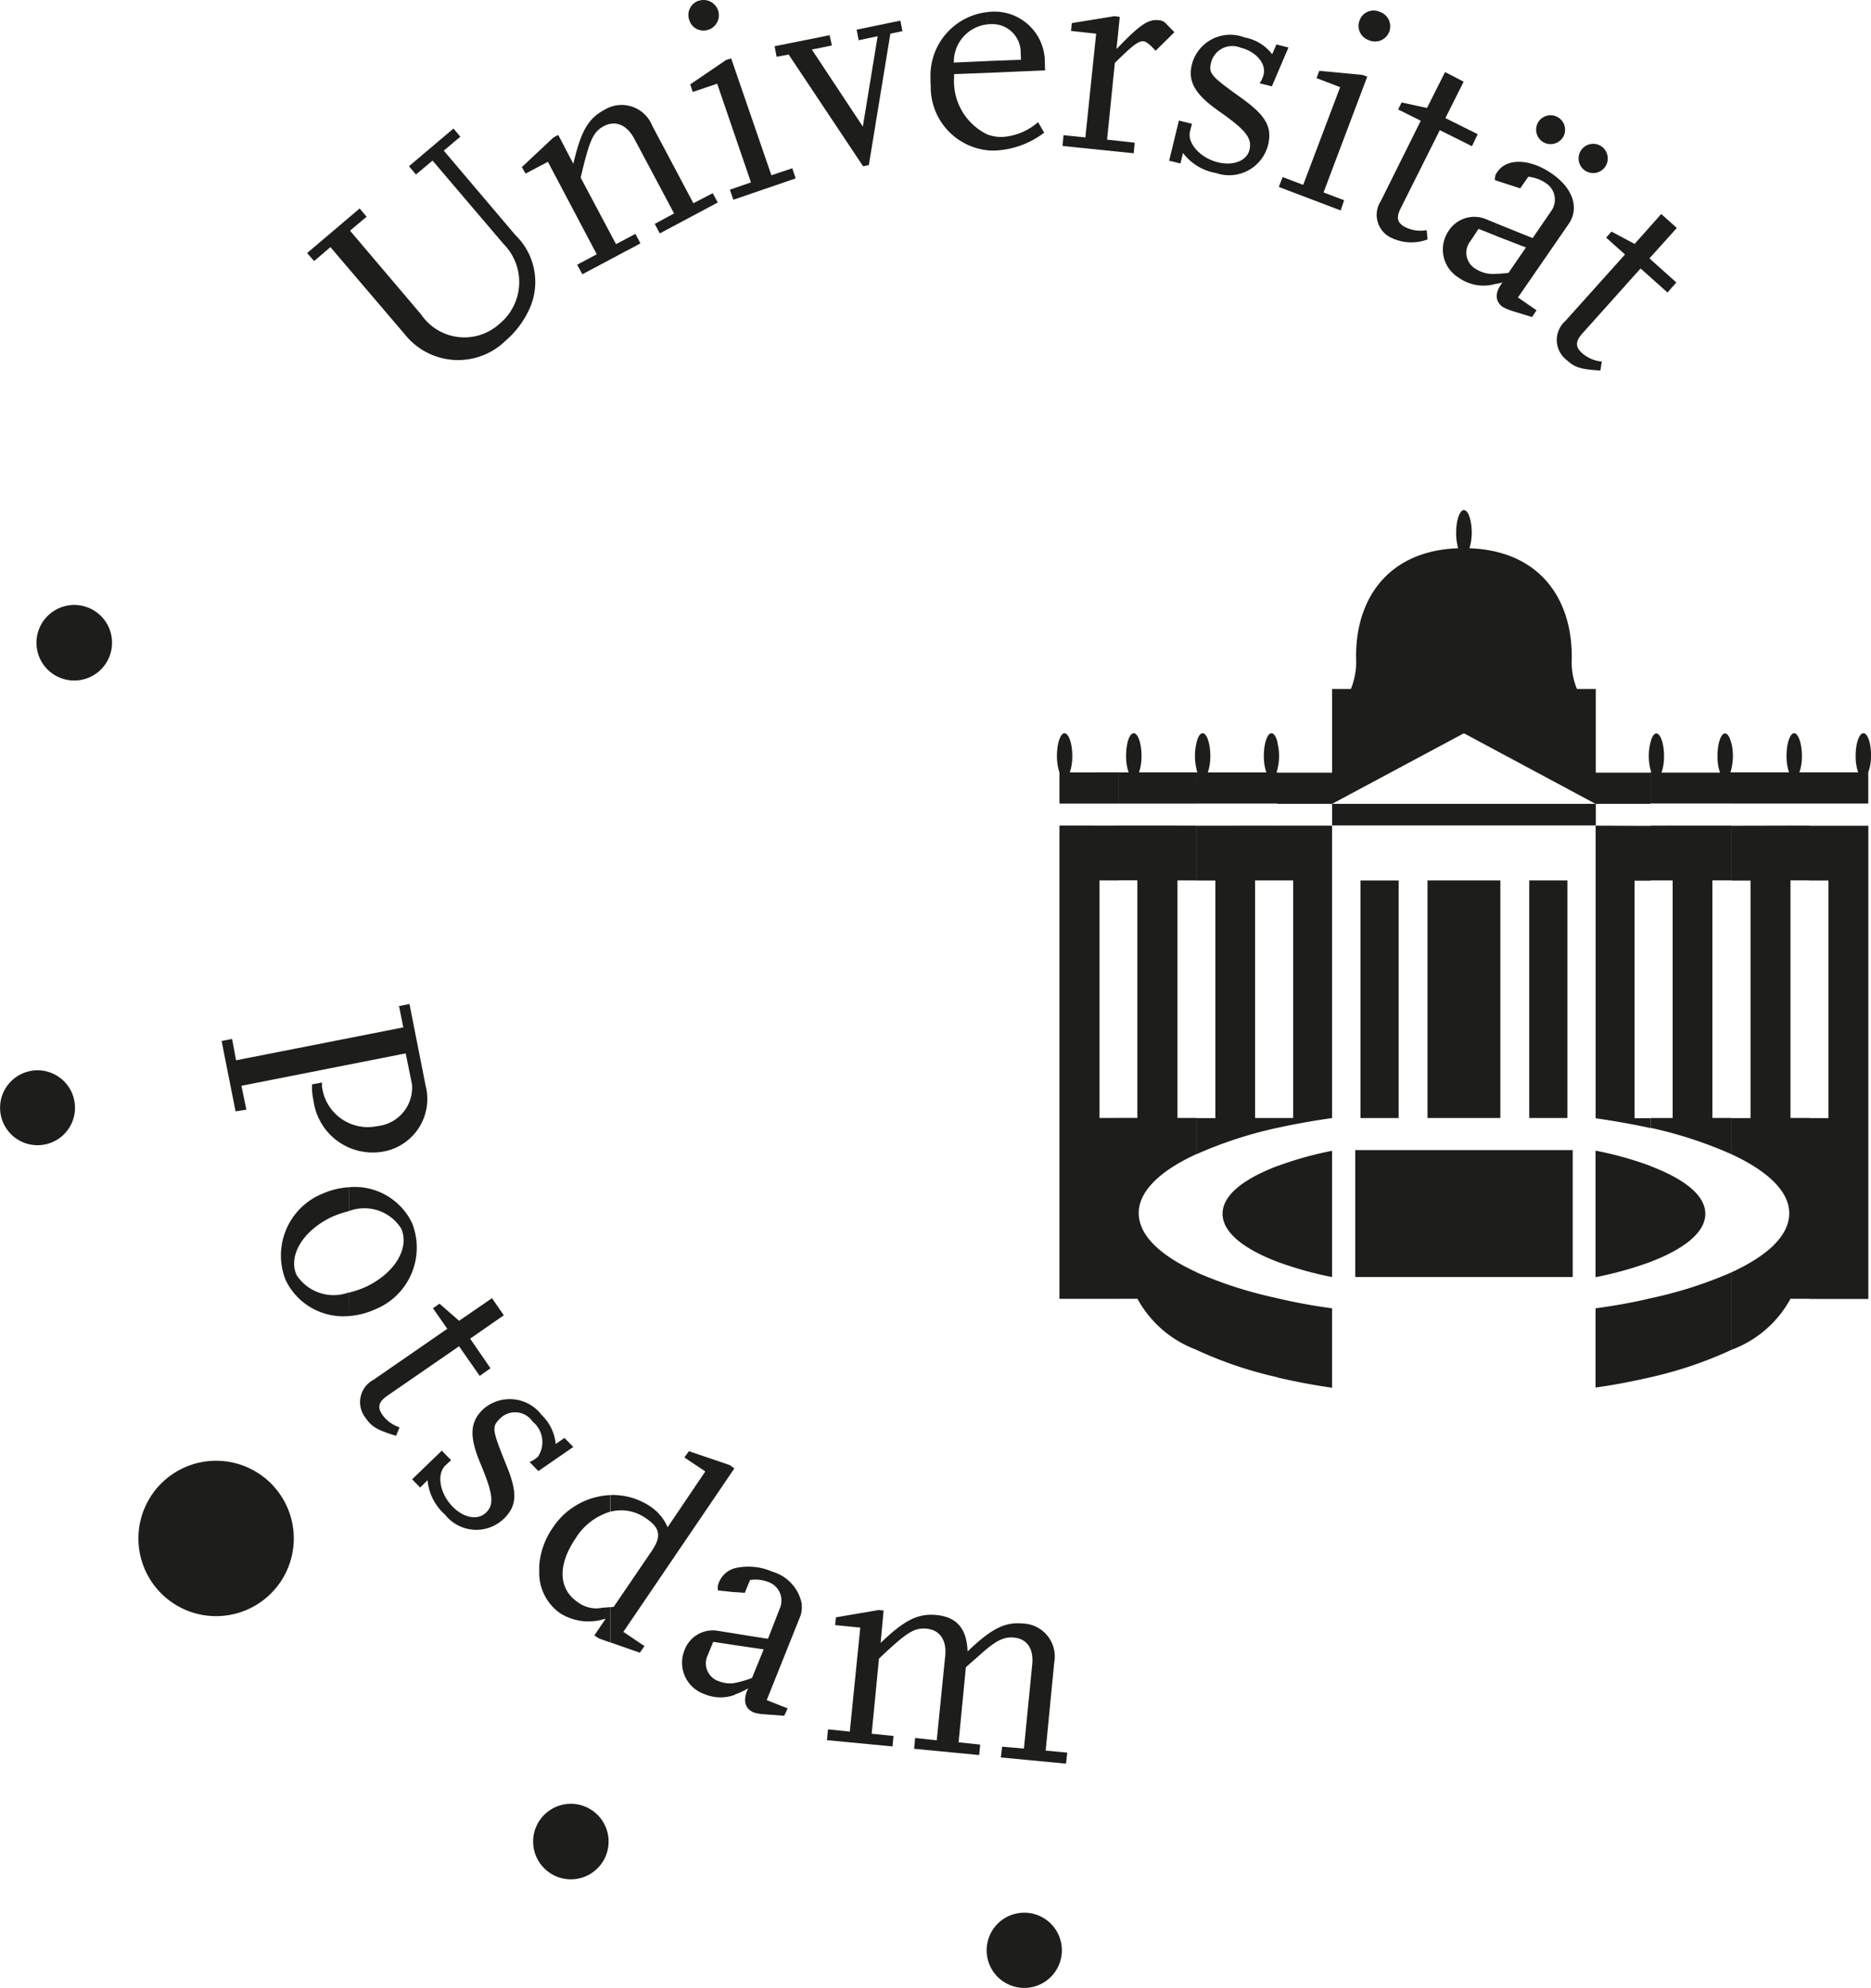 <svg xmlns="http://www.w3.org/2000/svg" width="98.46" height="104.602" viewBox="0 0 98.46 104.602">
  <g id="_04_HumAI_black" data-name="04_HumAI_black" transform="translate(0.011 -0.017)">
    <path id="Path_281" data-name="Path 281" d="M35.249,202.547a1.988,1.988,0,1,0-1.287-2.511A1.985,1.985,0,0,0,35.249,202.547Z" transform="translate(-31.955 -166.816)" fill="#1d1d1b"/>
    <path id="Path_282" data-name="Path 282" d="M25.7,335.854a1.971,1.971,0,1,0-1.478-.345A1.981,1.981,0,0,0,25.7,335.854Z" transform="translate(-23.41 -275.605)" fill="#1d1d1b"/>
    <path id="Path_283" data-name="Path 283" d="M70.809,449.891a4.088,4.088,0,1,0-5.5,1.784,4.088,4.088,0,0,0,5.5-1.784Z" transform="translate(-55.806 -367.067)" fill="#1d1d1b"/>
    <path id="Path_284" data-name="Path 284" d="M179.988,545.164a1.986,1.986,0,1,0-2.669.872A1.986,1.986,0,0,0,179.988,545.164Z" transform="translate(-148.187 -447.349)" fill="#1d1d1b"/>
    <path id="Path_285" data-name="Path 285" d="M310.175,575.453a1.979,1.979,0,1,0-.58,1.4A1.983,1.983,0,0,0,310.175,575.453Z" transform="translate(-254.306 -472.816)" fill="#1d1d1b"/>
    <path id="Path_286" data-name="Path 286" d="M119.512,62.52l-.872.734,3.767,4.441a3.429,3.429,0,0,1,.793,3.767,4.8,4.8,0,0,1-1.285,1.771,3.579,3.579,0,0,1-5.182-.145l-4.057-4.758-.859.734-.367-.422,2.763-2.346.367.435-.874.734,3.741,4.406a2.748,2.748,0,0,0,4.1.516,2.846,2.846,0,0,0,.239-4.222l-3.737-4.389-.872.734-.367-.437,2.341-1.983Z" transform="translate(-95.298 -55.31)" fill="#1d1d1b"/>
    <path id="Path_287" data-name="Path 287" d="M183.311,60.479l-3.053,1.626-.264-.5,1.017-.551-2.1-3.943c-.384-.714-.978-.964-1.573-.661s-.78.754-1.243,2.722l1.861,3.5,1.019-.542.266.5-3.055,1.625-.277-.5,1.032-.551-2.57-4.865-1.177.62L173,58.616l1.665-1.56.251-.132.793,1.52c.4-1.718.78-2.386,1.639-2.842a1.731,1.731,0,0,1,2.511.833l2.168,4.084,1.017-.529Z" transform="translate(-145.549 -49.807)" fill="#1d1d1b"/>
    <path id="Path_288" data-name="Path 288" d="M221.285,25.29a.8.8,0,1,1,.516,1.52.778.778,0,0,1-1.011-.507.789.789,0,0,1,.488-1.017Zm5.1,9.344-3.277,1.123-.184-.529,1.111-.384-1.779-5.193-1.285.435-.132-.4,1.891-1.285.264-.079,2.115,6.146,1.1-.367Z" transform="translate(-184.527 -25.23)" fill="#1d1d1b"/>
    <path id="Path_289" data-name="Path 289" d="M228.768,6.484l-.635.132L227,13.53l-.3.066L222.78,7.714l-.633.119-.106-.556,2.895-.58.119.542L224,7.45l2.684,4.057.78-4.758-1,.213-.106-.556,2.3-.475Z" transform="translate(-181.289 -4.828)" fill="#1d1d1b"/>
    <path id="Path_290" data-name="Path 290" d="M295.819,34.43a3.16,3.16,0,0,1-1.85.78,2.181,2.181,0,0,1-.832-.132v.833a2.739,2.739,0,0,0,.463.013,4.587,4.587,0,0,0,2.537-.938l-.318-.551Zm-2.675-2.59,3.042-.132-.013-.409a2.65,2.65,0,0,0-2.895-2.671c-.04,0-.094.015-.132.015v.646a.773.773,0,0,1,.171-.013,1.492,1.492,0,0,1,1.586,1.507l.015.367-1.771.066Zm0,3.238a3.106,3.106,0,0,1-1.746-3v-.173l1.746-.066v-.62l-1.759.079a1.979,1.979,0,0,1,1.759-2.01v-.646a3.364,3.364,0,0,0-2.987,3.475v.292a.077.077,0,0,0,.013.051,3.343,3.343,0,0,0,2.974,3.451Z" transform="translate(-241.2 -27.988)" fill="#1d1d1b"/>
    <path id="Path_291" data-name="Path 291" d="M331.745,37.094,328,36.711l.051-.567,1.151.117.567-5.458-1.322-.145.04-.411,2.247-.367.277.039-.171,1.693c1.228-1.285,1.665-1.573,2.2-1.52a.551.551,0,0,1,.409.184l.437.45-.991.977c-.277-.316-.475-.475-.622-.5-.277-.028-.58.211-1.52,1.136l-.409,4.039,1.454.16Z" transform="translate(-272.096 -29.013)" fill="#1d1d1b"/>
    <path id="Path_292" data-name="Path 292" d="M359.155,42.2l-.595-.145.514-2.115.688.173-.106.4c-.145.633.551,1.4,1.469,1.625.821.2,1.535-.079,1.667-.674s-.184-1.017-1.6-2.008c-1.285-.9-1.665-1.573-1.426-2.5a2.084,2.084,0,0,1,2.763-1.388,2.365,2.365,0,0,1,1.454.885l.222-.516.635.16-.874,2.043-.646-.16a1.336,1.336,0,0,0,.211-.463c.145-.58-.409-1.215-1.217-1.413a1.151,1.151,0,0,0-1.533.734c-.16.628-.066.734,1.56,1.9,1.309.938,1.652,1.533,1.426,2.486a2.113,2.113,0,0,1-2.735,1.48,2.77,2.77,0,0,1-1.744-1.057Z" transform="translate(-297.046 -33.581)" fill="#1d1d1b"/>
    <path id="Path_293" data-name="Path 293" d="M395.265,28.328a.8.8,0,1,1-.551,1.494.787.787,0,0,1-.463-1.032.778.778,0,0,1,1.019-.463Zm-2.01,10.463L390,37.555l.2-.52,1.083.409,1.944-5.14-1.243-.475.145-.384,2.274.215.25.092-2.3,6.093,1.083.409Z" transform="translate(-322.714 -27.701)" fill="#1d1d1b"/>
    <path id="Path_294" data-name="Path 294" d="M420.788,54.708a2.427,2.427,0,0,1-1.863-.066,1.331,1.331,0,0,1-.595-1.957l2.1-4.222-1.19-.595.184-.367,1.335.29.951-1.891.978.507-.962,1.916,1.7.846-.3.633-1.693-.844-2.054,4.1c-.264.514-.184.793.264,1.017a1.829,1.829,0,0,0,1.1.145Z" transform="translate(-345.675 -42.092)" fill="#1d1d1b"/>
    <path id="Path_295" data-name="Path 295" d="M440.476,66.51a6.3,6.3,0,0,1-.661.053v.529a3.3,3.3,0,0,0,.343-.079.669.669,0,0,0-.092.119c-.318.463-.292.9.1,1.175a2.754,2.754,0,0,0,.507.213l1.032.316.237-.356-.978-.674,2.671-3.873c.567-.832.224-1.876-.887-2.643-1.149-.793-2.364-.832-2.867-.092a.568.568,0,0,1-.066.092v.365l1.268.409.424-.608a1.909,1.909,0,0,1,.918.33,1.028,1.028,0,0,1,.29,1.469l-.978,1.426-1.926-.775v.661l1.573.608-.918,1.335Zm2.842-7.11a.763.763,0,0,0-1.256-.866.761.761,0,1,0,1.256.859Zm2.234,1.533a.769.769,0,1,1-.185-1.07A.778.778,0,0,1,445.552,60.933Zm-5.737,5.63a1.7,1.7,0,0,1-1.083-.264.983.983,0,0,1-.264-1.469l.422-.635.918.367V63.9l-.562-.228a1.6,1.6,0,0,0-1.916.609,1.733,1.733,0,0,0,.516,2.484,2.258,2.258,0,0,0,1.97.318v-.529Zm0-5.274v.365l-.066-.028a.735.735,0,0,1,.066-.34Z" transform="translate(-361.093 -52.137)" fill="#1d1d1b"/>
    <path id="Path_296" data-name="Path 296" d="M471.984,94.835c-1.032-.066-1.347-.158-1.771-.551a1.331,1.331,0,0,1-.079-2.049l3.146-3.506-.991-.887.277-.318,1.221.648,1.4-1.573.821.734-1.441,1.6,1.414,1.268-.463.529L474.1,89.464l-3.058,3.414c-.384.424-.384.734,0,1.057a1.778,1.778,0,0,0,1.017.424Z" transform="translate(-387.777 -75.321)" fill="#1d1d1b"/>
    <path id="Path_297" data-name="Path 297" d="M87.664,318.685l-.734-3.7.551-.107L87.692,316l8.8-1.731-.226-1.123.551-.106.846,4.283a2.81,2.81,0,0,1-2.274,3.488,3.142,3.142,0,0,1-3.622-2.684,3.273,3.273,0,0,1-.079-.859l.529-.1a1.246,1.246,0,0,0,.028.409,2.429,2.429,0,0,0,2.891,1.885,2.035,2.035,0,0,0,1.812-2.2l-.33-1.626-8.644,1.705.259,1.257Z" transform="translate(-75.279 -260.193)" fill="#1d1d1b"/>
    <path id="Path_298" data-name="Path 298" d="M107.4,372.276a4,4,0,0,0,1.362-.343,3.506,3.506,0,0,0,1.97-4.534,3.341,3.341,0,0,0-3.332-1.9v1.256a2.291,2.291,0,0,1,2.754.918c.463,1.045-.367,2.386-1.916,3.093a5.044,5.044,0,0,1-.833.277Zm-3.33-1.9a3.359,3.359,0,0,0,3.33,1.9v-1.243a2.324,2.324,0,0,1-2.754-.918c-.463-1.045.384-2.386,1.916-3.08a5.267,5.267,0,0,1,.832-.277V365.5a3.975,3.975,0,0,0-1.36.33A3.508,3.508,0,0,0,104.068,370.372Z" transform="translate(-89.052 -303.012)" fill="#1d1d1b"/>
    <path id="Path_299" data-name="Path 299" d="M128.52,404.6c-.991-.3-1.285-.475-1.6-.938a1.33,1.33,0,0,1,.409-2.008l3.886-2.684-.754-1.083.345-.239,1.03.9,1.731-1.19.622.9-1.771,1.23,1.07,1.559-.567.4-1.087-1.559-3.767,2.6c-.475.33-.551.608-.251,1.032a1.8,1.8,0,0,0,.887.633Z" transform="translate(-107.688 -329.034)" fill="#1d1d1b"/>
    <path id="Path_300" data-name="Path 300" d="M141.972,430.933l-.422-.435,1.559-1.507.49.5-.3.277c-.475.463-.29,1.48.367,2.153.582.609,1.335.754,1.771.33s.382-.964-.279-2.55c-.62-1.454-.567-2.221.119-2.882a2.108,2.108,0,0,1,3.093.3,2.421,2.421,0,0,1,.734,1.52l.463-.318.463.475-1.836,1.268-.463-.475a1.567,1.567,0,0,0,.437-.277,1.388,1.388,0,0,0-.277-1.85,1.117,1.117,0,0,0-1.693-.184c-.475.464-.45.582.292,2.432.62,1.494.58,2.181-.119,2.867a2.093,2.093,0,0,1-3.093-.224,2.744,2.744,0,0,1-.918-1.81Z" transform="translate(-119.872 -352.643)" fill="#1d1d1b"/>
    <path id="Path_301" data-name="Path 301" d="M183.535,451.45l-1.111-.749,5.841-8.6-.237-.173-2.155-.734-.237.332,1.1.734-1.983,2.937a2.482,2.482,0,0,0-.918-1.1,3.525,3.525,0,0,0-2.087-.595v.874a2.26,2.26,0,0,1,1.876.356c.734.5.819.938.29,1.718l-2,2.937c-.053,0-.119.015-.171.015v1.854l1.546.542Zm-1.8-7.945a3.82,3.82,0,0,0-3.027,1.718,4.024,4.024,0,0,0-.71,1.97v.529a2.6,2.6,0,0,0,1.1,2,2.817,2.817,0,0,0,2.4.279l-.6.888.239.158.595.213V449.4c-.173.013-.3.026-.384.026a1.615,1.615,0,0,1-1.309-.277c-1.045-.7-1.083-1.97-.119-3.383a3.234,3.234,0,0,1,1.812-1.388Z" transform="translate(-149.631 -364.819)" fill="#1d1d1b"/>
    <path id="Path_302" data-name="Path 302" d="M224.465,481.74l-1.1-.435,1.746-4.362a1.234,1.234,0,0,0,.1-.463v-.226a2.191,2.191,0,0,0-1.546-1.705,3.137,3.137,0,0,0-1.983-.184v1.256l.529.039.277-.674a1.854,1.854,0,0,1,.966.106,1.034,1.034,0,0,1,.606,1.373l-.63,1.615-1.744-.277v.608l1.52.224-.615,1.505a5.418,5.418,0,0,1-.918.264v.613a4.117,4.117,0,0,0,.714-.33.965.965,0,0,1-.066.147c-.2.529-.081.938.367,1.123a2.312,2.312,0,0,0,.529.092l1.07.079Zm-2.776-7.374a1.248,1.248,0,0,0-.833.734.672.672,0,0,0-.053.435l.887.094v-1.256Zm0,3.436-.918-.147a1.586,1.586,0,0,0-1.731,1.019,1.746,1.746,0,0,0,1.045,2.313,2.159,2.159,0,0,0,1.6.039v-.62a1.573,1.573,0,0,1-.833-.092.988.988,0,0,1-.595-1.362l.292-.714,1.136.173Z" transform="translate(-183.028 -391.832)" fill="#1d1d1b"/>
    <path id="Path_303" data-name="Path 303" d="M273.066,494.839l-3.429-.325.066-.567,1.149.1.437-4.441c.079-.833-.292-1.335-.953-1.4-.5-.053-.918.132-1.639.766l-.9.793-.384,3.952,1.136.119-.053.551-3.422-.33.051-.567,1.138.119.448-4.455c.081-.806-.29-1.347-.964-1.414s-1.057.184-2.524,1.573l-.384,3.95,1.149.119-.053.551-3.449-.33.053-.569,1.149.119.551-5.472-1.322-.132.039-.409,2.247-.384.264.026-.158,1.705c1.268-1.215,1.97-1.559,2.937-1.469,1.085.106,1.6.734,1.639,1.917,1.268-1.215,1.97-1.56,2.921-1.469a1.738,1.738,0,0,1,1.639,2.061l-.45,4.626,1.136.106Z" transform="translate(-216.979 -402.023)" fill="#1d1d1b"/>
    <path id="Path_304" data-name="Path 304" d="M365.967,212.951v-9.516h1.006v-12.5h-1.006v-2.882h3.106v24.9Zm0-26.067v-1.639h2.57a2.642,2.642,0,0,1-.132-.872c0-.648.184-1.19.411-1.19s.4.542.4,1.19a2.62,2.62,0,0,1-.147.872v1.639Zm0-1.639v1.639h-4.1v-1.639H364.9a2.642,2.642,0,0,1-.132-.872c0-.648.184-1.19.4-1.19s.409.542.409,1.19a2.592,2.592,0,0,1-.132.872Zm0,2.8v2.882h-.991v12.5h.991v9.516h-.991a5.841,5.841,0,0,1-3.106,2.684V211.55c1.812-.833,3.027-1.876,3.04-3.093.015-1.149-1.123-2.234-3.04-3.121v-1.9h1.006v-12.5h-1.006v-2.882Zm-4.1-2.987a3.435,3.435,0,0,0,.081-.687,3.179,3.179,0,0,0-.081-.674Zm0-1.36v1.36c-.013.066-.039.132-.051.184h.051v1.639h-4.255v-1.639h.04a1.463,1.463,0,0,1-.04-.145v-1.439c.066-.277.184-.463.3-.463.224,0,.409.542.409,1.19a2.642,2.642,0,0,1-.132.872h3.078a2.639,2.639,0,0,1-.132-.872c0-.648.173-1.19.4-1.19.132,0,.251.211.33.516Zm0,4.347v2.882h-1v12.5h1v1.907a22.054,22.054,0,0,0-4.255-1.388v-.516h1.164v-12.5h-1.164v-2.882Zm0,23.5v4.084a21.056,21.056,0,0,1-4.255,1.441v-4.156a21.865,21.865,0,0,0,4.255-1.362Zm-4.255-.551v-5.033c1.693.648,2.882,1.494,2.882,2.511,0,.966-1.085,1.838-2.882,2.526Zm-13.257-7.561v-12.5h-2.008v12.5Zm13.257-19.772v1.454a2.853,2.853,0,0,1-.092-.734,2.94,2.94,0,0,1,.092-.734Zm0,1.6h-2.882v-4.406h-.991a3.671,3.671,0,0,1-.277-1.469c.094-3.172-1.612-5.8-5.379-5.935a2.82,2.82,0,0,0,.119-.819c0-.648-.184-1.19-.411-1.19s-.409.551-.409,1.19a2.861,2.861,0,0,0,.106.819c-3.754.132-5.472,2.754-5.366,5.935a3.876,3.876,0,0,1-.279,1.469h-.991v4.406h-2.88V186.9h2.88l6.939-3.714,6.926,3.714H340.854v1.136h13.878V186.9h2.882v-1.639Zm0,2.8v2.882h-.841v12.5h.833v.516c-.918-.2-1.863-.367-2.882-.516V188.049Zm0,17.909V211a19.071,19.071,0,0,1-2.895.806v-6.658a18.287,18.287,0,0,1,2.895.806Zm0,6.954v4.147c-.918.211-1.876.4-2.895.542v-4.169c.978-.132,1.944-.3,2.895-.529Zm-19.64,4.147v-4.156c.951.224,1.916.4,2.88.529v4.178c-1.017-.145-1.983-.33-2.88-.542Zm0-6.08v-5.03a18.541,18.541,0,0,1,2.88-.806V211.8a18.854,18.854,0,0,1-2.88-.806Zm0-7.045v-.516h.832v-12.5h-.832v-2.882h2.88v15.385c-1.017.145-1.983.318-2.88.516Zm0-18.847v-1.437a2.873,2.873,0,0,1,0,1.441Zm11.736,18.331v-12.5h-3.833v12.5Zm-7.638,8.367h11.446v-6.68H342.071V211.8Zm11.168-8.367v-12.5h-2.01v12.5Zm-15.266-19.769V185.1c-.013.053-.028.092-.04.145h.04v1.639h-4.257v-1.639h.053a.878.878,0,0,1-.053-.184V183.7c.066-.3.184-.516.33-.516.213,0,.4.542.4,1.19a2.6,2.6,0,0,1-.132.872h3.08a2.642,2.642,0,0,1-.132-.872c0-.648.184-1.19.4-1.19.132,0,.251.184.318.475Zm0,4.387v2.882H336.8v12.5h1.177v.516a21.823,21.823,0,0,0-4.257,1.388v-1.9h.991v-12.5h-.991v-2.882Zm0,17.909v5.037c-1.8-.688-2.882-1.56-2.882-2.526C335.092,207.449,336.282,206.6,337.974,205.955Zm0,6.954v4.16a21.109,21.109,0,0,1-4.257-1.441V211.55a21.923,21.923,0,0,0,4.257,1.362ZM333.717,183.7v1.36a2.793,2.793,0,0,1-.079-.687A2.681,2.681,0,0,1,333.717,183.7Zm0,1.546h-3.025a2.642,2.642,0,0,0,.132-.872c0-.648-.184-1.19-.411-1.19s-.4.542-.4,1.19a2.643,2.643,0,0,0,.132.872h-.543v1.639h4.112Zm0,2.8v2.882h-1v12.5h1v1.9c-1.929.885-3.053,1.97-3.04,3.121.015,1.217,1.23,2.26,3.04,3.093v4.084a5.848,5.848,0,0,1-3.106-2.684h-1.006v-9.518h1v-12.5h-1v-2.882Zm-4.112-2.8v1.639h-3.1v-1.639a2.7,2.7,0,0,1-.132-.872c0-.648.184-1.19.4-1.19s.409.542.409,1.19a2.6,2.6,0,0,1-.132.872Zm0,2.8v2.882h-.991v12.5h.991v9.516h-3.1v-24.9Z" transform="translate(-270.764 -144.586)" fill="#1d1d1b"/>
  </g>
</svg>
